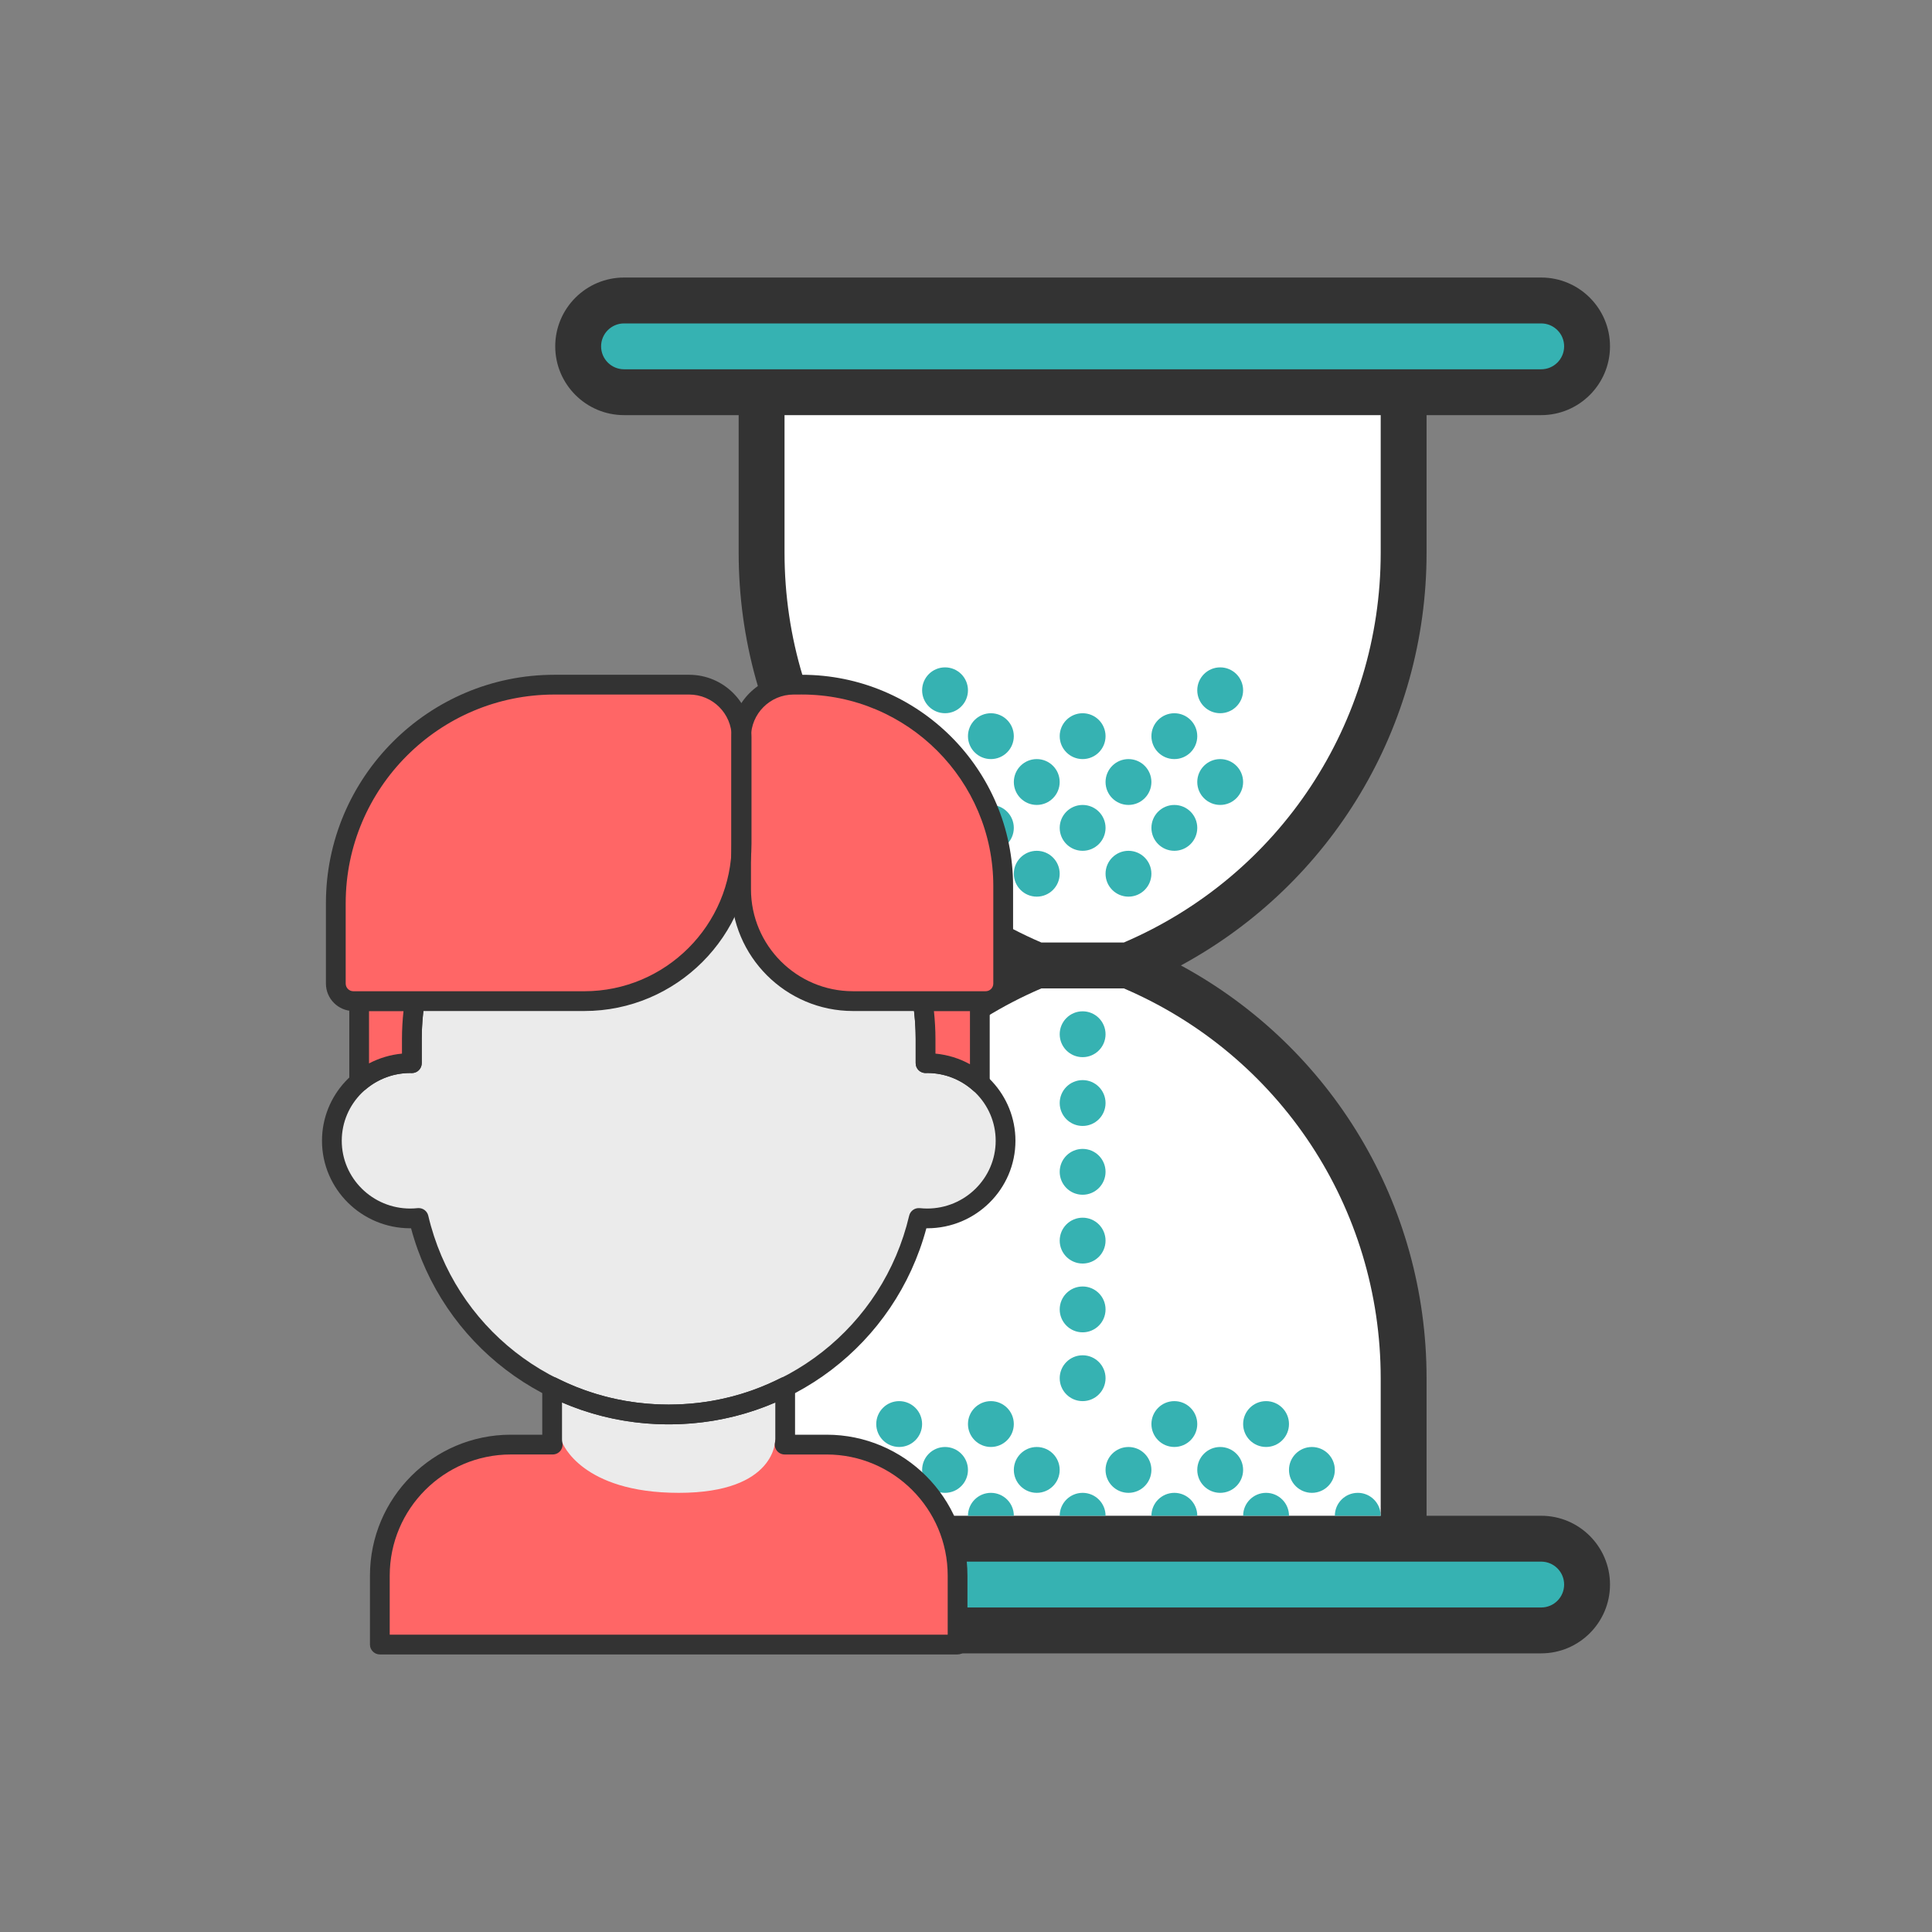 <?xml version="1.0" encoding="utf-8"?>
<!-- Generator: Adobe Illustrator 23.0.6, SVG Export Plug-In . SVG Version: 6.00 Build 0)  -->
<svg version="1.1" id="Layer_1" xmlns="http://www.w3.org/2000/svg" xmlns:xlink="http://www.w3.org/1999/xlink" x="0px" y="0px"
	 viewBox="0 0 850.39 850.39" style="enable-background:new 0 0 850.39 850.39;" xml:space="preserve">
<rect x="0" y="0" width="850.39" height="850.39" fill="#808080" stroke="none"/>
<style type="text/css">
	.st0{fill:#FFFFFF;}
	.st1{fill:#36B2B2;}
	.st2{fill:#333333;}
	.st3{fill:#EBEBEB;}
	.st4{fill:#FF6666;}
</style>
<g>
	<polygon class="st0" points="476.53,424.98 343.35,422.76 333.06,693.13 359.48,678.76 618.36,678.31 618.36,596.53 613.72,566.25 
		594.23,505.7 567.36,468.45 510.48,435.05 	"/>
	<path class="st0" d="M334.91,175.37c0,0-6.76,130.07,20.51,158.75c27.26,28.68,59.74,89.89,96.85,90.84s87.78-25.72,101.14-30.28
		c13.36-4.56,54.02-80.74,54.02-80.74l10.93-70.83v-67.74H334.91z"/>
	<path class="st1" d="M676.35,169.8H273.47c-10.85,0-19.64-8.79-19.64-19.64v0c0-10.85,8.79-19.64,19.64-19.64h402.88
		c10.85,0,19.64,8.79,19.64,19.64v0C695.99,161.01,687.2,169.8,676.35,169.8z"/>
	<polygon class="st1" points="333.33,717.73 324.97,674.58 665.06,678.91 695.99,687.37 695.99,707.55 652.07,719.53 	"/>
	<g>
		<g>
			<circle class="st1" cx="375.6" cy="647" r="10.09"/>
			<circle class="st1" cx="415.97" cy="647" r="10.09"/>
			<circle class="st1" cx="456.34" cy="647" r="10.09"/>
			<circle class="st1" cx="496.71" cy="647" r="10.09"/>
			<circle class="st1" cx="537.08" cy="647" r="10.09"/>
			<circle class="st1" cx="577.45" cy="647" r="10.09"/>
			<circle class="st1" cx="395.78" cy="626.81" r="10.09"/>
			<circle class="st1" cx="436.15" cy="626.81" r="10.09"/>
			<circle class="st1" cx="476.53" cy="455.23" r="10.09"/>
			<circle class="st1" cx="415.97" cy="344.21" r="10.09"/>
			<circle class="st1" cx="456.34" cy="344.21" r="10.09"/>
			<circle class="st1" cx="496.71" cy="344.21" r="10.09"/>
			<circle class="st1" cx="537.08" cy="344.21" r="10.09"/>
			<circle class="st1" cx="516.9" cy="324.03" r="10.09"/>
			<circle class="st1" cx="537.08" cy="303.84" r="10.09"/>
			<circle class="st1" cx="436.15" cy="324.03" r="10.09"/>
			<circle class="st1" cx="476.53" cy="324.03" r="10.09"/>
			<circle class="st1" cx="415.97" cy="303.84" r="10.09"/>
			<circle class="st1" cx="436.15" cy="364.4" r="10.09"/>
			<circle class="st1" cx="456.34" cy="384.58" r="10.09"/>
			<circle class="st1" cx="496.71" cy="384.58" r="10.09"/>
			<circle class="st1" cx="476.53" cy="364.4" r="10.09"/>
			<circle class="st1" cx="516.9" cy="364.4" r="10.09"/>
			<circle class="st1" cx="476.53" cy="485.51" r="10.09"/>
			<circle class="st1" cx="476.53" cy="515.79" r="10.09"/>
			<circle class="st1" cx="476.53" cy="546.07" r="10.09"/>
			<circle class="st1" cx="476.53" cy="576.35" r="10.09"/>
			<circle class="st1" cx="476.53" cy="606.63" r="10.09"/>
			<circle class="st1" cx="516.9" cy="626.81" r="10.09"/>
			<circle class="st1" cx="557.27" cy="626.81" r="10.09"/>
		</g>
		<g>
			<path class="st2" d="M607.73,667.18c0-0.84-0.11-1.65-0.31-2.44C607.55,665.6,607.66,666.42,607.73,667.18z"/>
			<path class="st2" d="M678.38,667.18h-50.46v-60.56c0-76.61-41.86-145.74-108.13-181.67c66.28-35.93,108.13-105.06,108.13-181.67
				v-60.56h50.46c16.69,0,30.28-13.58,30.28-30.28s-13.58-30.28-30.28-30.28H274.67c-16.69,0-30.28,13.58-30.28,30.28
				s13.58,30.28,30.28,30.28h50.46v60.56c0,76.61,41.86,145.74,108.13,181.67c-66.28,35.93-108.13,105.06-108.13,181.67v60.56
				h-50.46c-16.69,0-30.28,13.59-30.28,30.28c0,16.69,13.58,30.28,30.28,30.28h403.71c16.69,0,30.28-13.59,30.28-30.28
				C708.66,680.77,695.08,667.18,678.38,667.18z M274.67,162.54c-5.56,0-10.09-4.52-10.09-10.09c0-5.57,4.53-10.09,10.09-10.09
				h403.71c5.56,0,10.09,4.52,10.09,10.09c0,5.57-4.53,10.09-10.09,10.09H274.67z M345.32,243.28v-60.56h262.41v60.56
				c0,74.96-44.32,142.09-113.07,171.58h-36.28C389.64,385.37,345.32,318.24,345.32,243.28z M345.32,606.63
				c0-74.96,44.32-142.09,113.07-171.58h36.28c68.74,29.49,113.06,96.62,113.06,171.58v60.56H345.32V606.63z M678.38,707.55H274.67
				c-5.56,0-10.09-4.52-10.09-10.09c0-5.57,4.53-10.09,10.09-10.09h403.71c5.56,0,10.09,4.52,10.09,10.09
				C688.48,703.03,683.94,707.55,678.38,707.55z"/>
			<path class="st2" d="M345.32,667.18c0,0,0.09-0.87,0.29-2.35C345.42,665.59,345.32,666.37,345.32,667.18z"/>
			<path class="st1" d="M597.64,657.09c-5.57,0-10.09,4.52-10.09,10.09h20.19c-0.08-0.76-0.18-1.58-0.31-2.44
				C606.33,660.35,602.37,657.09,597.64,657.09z"/>
			<path class="st1" d="M355.41,657.09c-4.76,0-8.74,3.31-9.81,7.74c-0.19,1.48-0.29,2.35-0.29,2.35h20.19
				C365.5,661.61,360.98,657.09,355.41,657.09z"/>
			<path class="st1" d="M436.15,657.09c-5.57,0-10.09,4.52-10.09,10.09h20.19C446.25,661.61,441.73,657.09,436.15,657.09z"/>
			<path class="st1" d="M395.78,657.09c-5.57,0-10.09,4.52-10.09,10.09h20.19C405.88,661.61,401.35,657.09,395.78,657.09z"/>
			<path class="st1" d="M557.27,657.09c-5.57,0-10.09,4.52-10.09,10.09h20.19C567.36,661.61,562.84,657.09,557.27,657.09z"/>
			<path class="st1" d="M516.9,657.09c-5.57,0-10.09,4.52-10.09,10.09h20.19C526.99,661.61,522.47,657.09,516.9,657.09z"/>
			<path class="st1" d="M476.53,657.09c-5.57,0-10.09,4.52-10.09,10.09h20.19C486.62,661.61,482.1,657.09,476.53,657.09z"/>
		</g>
	</g>
	<g>
		<path class="st3" d="M345.61,610.43c29.26-14.79,51.15-41.85,58.8-74.33c1.22,0.13,2.45,0.2,3.7,0.2
			c19.05,0,34.49-15.3,34.49-34.18s-15.44-34.18-34.49-34.18c-0.24,0-0.47,0.03-0.71,0.03v-10.59
			c0-61.87-50.62-112.03-113.06-112.03c-62.44,0-113.05,50.16-113.05,112.03v10.59c-0.24,0-0.48-0.03-0.72-0.03
			c-19.05,0-34.49,15.3-34.49,34.18c0,18.88,15.44,34.18,34.49,34.18c1.25,0,2.48-0.07,3.7-0.2c7.64,32.48,29.54,59.54,58.79,74.33
			c-0.01,0-0.02-0.01-0.03-0.01v23.3c0,0.73,0.1,1.44,0.24,2.15h-18.43c-31.84,0-57.66,25.81-57.66,57.66v30.36h254.3v-30.36
			c0-31.84-25.81-57.66-57.66-57.66h-18.32c-0.04,0-0.08-0.01-0.12-0.01l0,0.01h-0.01c0.14-0.73,0.24-1.47,0.24-2.22V610.43z
			 M298.79,622.5c-1.48,0.06-2.96,0.1-4.45,0.1c-1.49,0-2.97-0.04-4.44-0.1c1.47,0.06,2.95,0.1,4.44,0.1
			C295.83,622.6,297.31,622.56,298.79,622.5z M344.77,610.84c-0.94,0.46-1.88,0.92-2.84,1.36
			C342.88,611.76,343.83,611.3,344.77,610.84z M340.56,612.82c-0.97,0.43-1.95,0.85-2.94,1.26
			C338.61,613.67,339.59,613.25,340.56,612.82z M336.75,614.44c-1.22,0.49-2.45,0.95-3.7,1.4
			C334.3,615.39,335.53,614.93,336.75,614.44z M331.74,616.3c-0.99,0.35-1.99,0.68-3,0.99C329.75,616.98,330.75,616.65,331.74,616.3
			z M327.72,617.63c-1.29,0.39-2.59,0.76-3.9,1.11C325.13,618.39,326.43,618.02,327.72,617.63z M322.63,619.05
			c-1.05,0.27-2.1,0.52-3.16,0.76C320.53,619.57,321.58,619.31,322.63,619.05z M318.35,620.06c-1.36,0.29-2.72,0.56-4.09,0.8
			C315.63,620.62,316.99,620.35,318.35,620.06z M313.28,621.02c-1.14,0.19-2.28,0.36-3.43,0.52
			C311,621.38,312.14,621.21,313.28,621.02z M308.7,621.69c-1.42,0.18-2.85,0.34-4.28,0.46
			C305.85,622.03,307.28,621.87,308.7,621.69z M303.79,622.2c-1.27,0.1-2.54,0.18-3.82,0.25
			C301.25,622.39,302.52,622.31,303.79,622.2z M246.77,612.21c-1.02-0.47-2.03-0.95-3.04-1.45
			C244.74,611.25,245.75,611.74,246.77,612.21z M288.7,622.45c-1.26-0.06-2.52-0.14-3.77-0.24
			C286.18,622.31,287.44,622.39,288.7,622.45z M284.25,622.16c-1.42-0.13-2.84-0.28-4.24-0.46
			C281.41,621.87,282.83,622.03,284.25,622.16z M278.78,621.53c-1.1-0.15-2.2-0.32-3.3-0.5
			C276.58,621.21,277.68,621.38,278.78,621.53z M274.38,620.85c-1.35-0.24-2.68-0.5-4.01-0.78
			C271.7,620.35,273.04,620.61,274.38,620.85z M269.11,619.78c-0.99-0.22-1.98-0.46-2.96-0.71
			C267.13,619.32,268.12,619.56,269.11,619.78z M264.8,618.72c-1.27-0.34-2.54-0.7-3.79-1.08
			C262.26,618.02,263.53,618.38,264.8,618.72z M259.8,617.25c-0.94-0.3-1.87-0.61-2.79-0.93
			C257.93,616.65,258.86,616.96,259.8,617.25z M255.57,615.82c-1.17-0.42-2.33-0.86-3.48-1.32
			C253.24,614.96,254.4,615.4,255.57,615.82z M251.02,614.06c-0.98-0.4-1.95-0.82-2.92-1.25
			C249.07,613.24,250.04,613.66,251.02,614.06z"/>
		<path class="st2" d="M294.34,626.94c-53.61,0-99.73-35.3-113.41-86.3c-0.12,0-0.24,0-0.36,0c-21.41,0-38.84-17.28-38.84-38.53
			c0-20.03,15.49-36.54,35.21-38.36v-6.37c0-64.18,52.67-116.39,117.41-116.39s117.4,52.21,117.4,116.39v6.37
			c19.72,1.82,35.21,18.33,35.21,38.36c0,21.24-17.42,38.53-38.84,38.53c-0.12,0-0.24,0-0.37,0
			C394.07,591.64,347.96,626.94,294.34,626.94z M184.28,531.75c2,0,3.76,1.37,4.23,3.35c11.52,48.96,55.04,83.14,105.83,83.14
			s94.31-34.19,105.84-83.14c0.5-2.13,2.49-3.53,4.68-3.33c1.15,0.12,2.21,0.18,3.25,0.18c16.62,0,30.15-13.38,30.15-29.83
			c0-16.44-13.5-29.81-30.11-29.83c-0.3,0.02-0.48,0.03-0.67,0.03c-1.18,0-2.29-0.43-3.13-1.24c-0.83-0.82-1.3-1.94-1.3-3.1v-10.59
			c0-59.38-48.77-107.69-108.71-107.69s-108.71,48.31-108.71,107.69v10.59c0,1.17-0.47,2.28-1.3,3.1c-0.83,0.82-1.89,1.24-3.13,1.24
			c-0.19,0-0.38-0.01-0.56-0.03c0,0-0.01,0-0.01,0c-16.69,0-30.2,13.38-30.2,29.83c0,16.45,13.52,29.83,30.15,29.83
			c1.04,0,2.1-0.06,3.25-0.18C183.98,531.76,184.12,531.75,184.28,531.75z"/>
		<path class="st4" d="M158.09,440.66v35.58c6.04-5.16,13.89-8.3,22.48-8.3c0.24,0,0.48,0.03,0.72,0.04v-10.59
			c0-5.69,0.45-11.27,1.28-16.73H158.09z"/>
		<path class="st4" d="M406.11,440.66c0.83,5.46,1.28,11.04,1.28,16.73v10.59c0.24,0,0.47-0.03,0.71-0.03
			c8.93,0,17.05,3.39,23.17,8.91v-36.19H406.11z"/>
		<path class="st2" d="M158.09,480.59c-0.62,0-1.24-0.13-1.82-0.4c-1.54-0.71-2.53-2.25-2.53-3.95v-35.58c0-2.4,1.95-4.35,4.35-4.35
			h24.48c1.27,0,2.48,0.55,3.3,1.51c0.83,0.96,1.19,2.23,1,3.49c-0.82,5.39-1.23,10.8-1.23,16.08v10.59c0,1.16-0.47,2.28-1.3,3.1
			c-0.83,0.82-1.94,1.24-3.13,1.25c-0.19,0-0.38-0.02-0.57-0.03c-0.01,0-0.02,0-0.03,0c-7.26,0-14.23,2.58-19.7,7.25
			C160.11,480.23,159.1,480.59,158.09,480.59z M162.43,445.01v23.06c4.49-2.36,9.42-3.83,14.5-4.31v-6.37
			c0-4.08,0.23-8.22,0.68-12.38H162.43z"/>
		<path class="st2" d="M431.28,481.2c-1.05,0-2.1-0.39-2.91-1.12c-5.58-5.03-12.77-7.79-20.26-7.79c-0.26,0.02-0.45,0.03-0.64,0.03
			c-1.18,0-2.29-0.43-3.13-1.24c-0.83-0.82-1.3-1.94-1.3-3.1v-10.59c0-5.27-0.42-10.68-1.23-16.08c-0.19-1.25,0.17-2.53,1-3.49
			c0.82-0.96,2.03-1.51,3.3-1.51h25.17c2.4,0,4.35,1.95,4.35,4.35v36.19c0,1.72-1.01,3.27-2.58,3.97
			C432.48,481.08,431.88,481.2,431.28,481.2z M411.75,463.76c5.35,0.5,10.51,2.1,15.19,4.68v-23.44h-15.87
			c0.45,4.16,0.68,8.31,0.68,12.38V463.76z"/>
		<path class="st4" d="M247.54,635.01c0,0,8.18,22.08,51.24,22.08s42.48-23.45,42.48-23.45h28.42c0,0,45.74,21.14,47.46,34.75
			s4.35,55.48,4.35,55.48h-254.3v-36.51l10.42-25.23l9.3-15.14l37.93-11.14L247.54,635.01z"/>
		<path class="st4" d="M375.44,440.66h58.41c4.25,0,7.71-3.45,7.71-7.71v-42.96c0-48.95-39.68-88.63-88.63-88.63h-3.61
			c-12.77,0-23.12,10.35-23.12,23.12v66.93C326.21,418.61,348.25,440.66,375.44,440.66z"/>
		<path class="st4" d="M257.16,440.66H155.55c-4.27,0-7.74-3.47-7.74-7.74v-35.35c0-53.14,43.08-96.21,96.21-96.21h59.32
			c12.75,0,23.09,10.34,23.09,23.09v46.94C326.43,409.65,295.41,440.66,257.16,440.66z"/>
		<g>
			<path class="st2" d="M433.86,445.01h-58.41c-29.55,0-53.59-24.04-53.59-53.59v-66.94c0-15.15,12.32-27.47,27.47-27.47h3.61
				c51.27,0,92.98,41.71,92.98,92.98v42.97C445.91,439.6,440.5,445.01,433.86,445.01z M349.32,305.71
				c-10.35,0-18.77,8.42-18.77,18.77v66.93c0,24.76,20.14,44.89,44.89,44.89h58.41c1.86,0,3.36-1.51,3.36-3.36v-42.96
				c0-46.47-37.81-84.28-84.28-84.28H349.32z"/>
			<path class="st2" d="M257.16,445.01H155.55c-6.66,0-12.09-5.42-12.09-12.09v-35.35c0-55.45,45.11-100.56,100.56-100.56h59.32
				c15.13,0,27.44,12.31,27.44,27.44v46.93C330.77,411.98,297.75,445.01,257.16,445.01z M244.02,305.71
				c-50.66,0-91.86,41.21-91.86,91.86v35.35c0,1.87,1.52,3.39,3.39,3.39h101.61c35.8,0,64.92-29.13,64.92-64.92v-46.94
				c0-10.34-8.41-18.74-18.74-18.74H244.02z"/>
			<path class="st2" d="M421.49,728.22h-254.3c-2.4,0-4.35-1.95-4.35-4.35v-30.36c0-34.19,27.81-62.01,62-62.01h13.84v-21.1
				c0-1.51,0.78-2.91,2.07-3.7c1.29-0.79,2.89-0.86,4.24-0.18c15.37,7.78,31.97,11.72,49.34,11.72c17.36,0,33.95-3.94,49.31-11.7
				c1.35-0.68,2.96-0.62,4.24,0.18c1.29,0.79,2.07,2.2,2.07,3.7v21.08h13.87c34.19,0,62.01,27.81,62.01,62.01v30.36
				C425.84,726.28,423.89,728.22,421.49,728.22z M171.54,719.53h245.6v-26.01c0-29.4-23.92-53.31-53.31-53.31h-18.32
				c-0.05,0-0.08,0-0.13,0c-1.3,0-2.54-0.59-3.37-1.59c-0.83-1.01-1.16-2.33-0.91-3.61c0.1-0.54,0.16-0.98,0.16-1.37v-16.37
				c-14.79,6.42-30.54,9.67-46.93,9.67c-16.39,0-32.15-3.25-46.95-9.69v16.45c0,0.35,0.05,0.76,0.16,1.3
				c0.25,1.28-0.08,2.6-0.9,3.61c-0.83,1.01-2.06,1.59-3.36,1.59h-18.43c-29.39,0-53.31,23.91-53.31,53.31L171.54,719.53
				L171.54,719.53z"/>
		</g>
	</g>
</g>
</svg>
